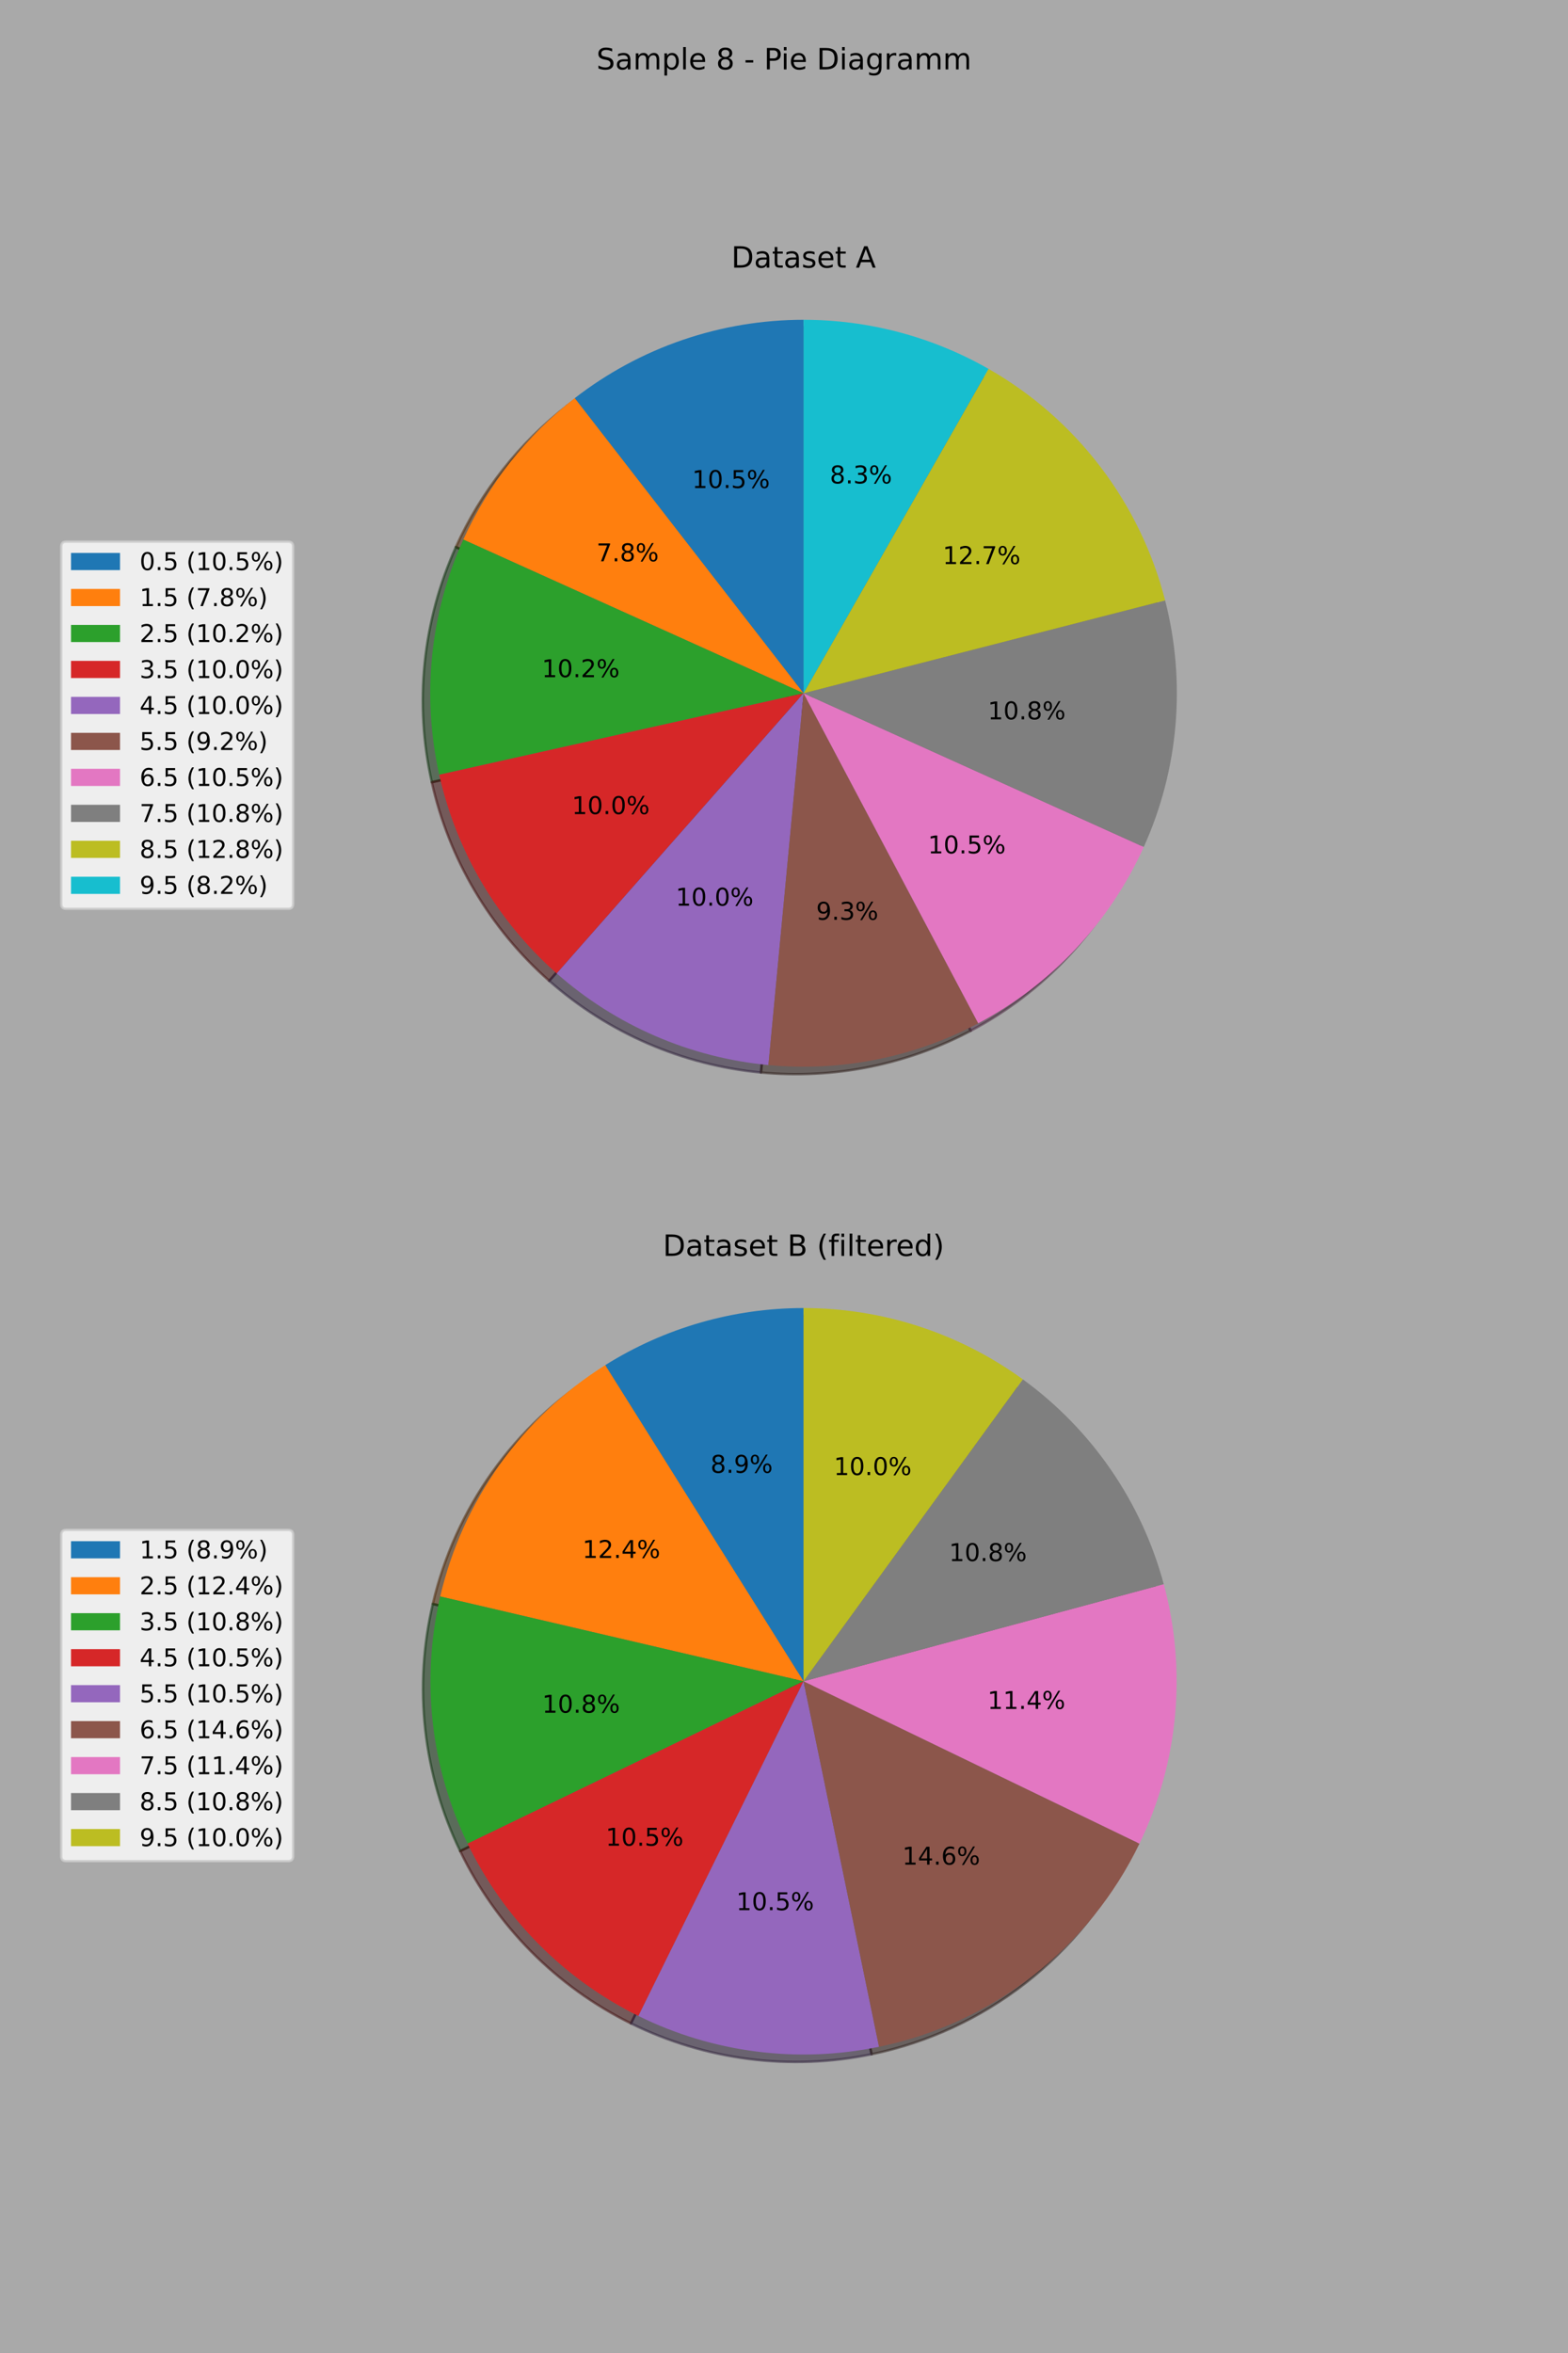 <?xml version="1.0" encoding="utf-8" standalone="no"?>
<!DOCTYPE svg PUBLIC "-//W3C//DTD SVG 1.1//EN"
  "http://www.w3.org/Graphics/SVG/1.1/DTD/svg11.dtd">
<!-- Created with matplotlib (https://matplotlib.org/) -->
<svg height="960pt" version="1.1" viewBox="0 0 640 960" width="640pt" xmlns="http://www.w3.org/2000/svg" xmlns:xlink="http://www.w3.org/1999/xlink">
 <defs>
  <style type="text/css">*{stroke-linecap:butt;stroke-linejoin:round;}</style>
 </defs>
 <g id="figure_1">
  <g id="patch_1">
   <path d="M 0 960 
L 640 960 
L 640 0 
L 0 0 
z
" style="fill:#a9a9a9;"/>
  </g>
  <g id="axes_1">
   <g id="patch_2">
    <path d="M 324.933 133.52 
C 308.142 133.52 291.465 136.296 275.578 141.735 
C 259.692 147.174 244.813 155.202 231.545 165.494 
L 324.933 285.89 
L 324.933 133.52 
z
" style="fill:#092436;opacity:0.5;stroke:#092436;stroke-linejoin:miter;"/>
   </g>
   <g id="patch_3">
    <path d="M 231.545 165.494 
C 221.762 173.083 212.94 181.835 205.275 191.559 
C 197.61 201.282 191.158 211.903 186.063 223.187 
L 324.933 285.89 
L 231.545 165.494 
z
" style="fill:#4c2604;opacity:0.5;stroke:#4c2604;stroke-linejoin:miter;"/>
   </g>
   <g id="patch_4">
    <path d="M 186.063 223.187 
C 179.318 238.126 175.028 254.055 173.357 270.36 
C 171.687 286.665 172.658 303.133 176.233 319.128 
L 324.933 285.89 
L 186.063 223.187 
z
" style="fill:#0d300d;opacity:0.5;stroke:#0d300d;stroke-linejoin:miter;"/>
   </g>
   <g id="patch_5">
    <path d="M 176.233 319.128 
C 179.721 334.732 185.644 349.69 193.783 363.452 
C 201.921 377.215 212.176 389.61 224.17 400.184 
L 324.933 285.89 
L 176.233 319.128 
z
" style="fill:#400c0c;opacity:0.5;stroke:#400c0c;stroke-linejoin:miter;"/>
   </g>
   <g id="patch_6">
    <path d="M 224.17 400.184 
C 236.163 410.758 249.746 419.378 264.42 425.728 
C 279.094 432.078 294.676 436.079 310.594 437.583 
L 324.933 285.89 
L 224.17 400.184 
z
" style="fill:#2c1f39;opacity:0.5;stroke:#2c1f39;stroke-linejoin:miter;"/>
   </g>
   <g id="patch_7">
    <path d="M 310.594 437.583 
C 325.314 438.975 340.158 438.216 354.659 435.332 
C 369.161 432.447 383.165 427.467 396.232 420.549 
L 324.933 285.89 
L 310.594 437.583 
z
" style="fill:#2a1a16;opacity:0.5;stroke:#2a1a16;stroke-linejoin:miter;"/>
   </g>
   <g id="patch_8">
    <path d="M 396.232 420.549 
C 411.072 412.691 424.511 402.435 436.006 390.194 
C 447.501 377.953 456.894 363.896 463.804 348.592 
L 324.933 285.89 
L 396.232 420.549 
z
" style="fill:#44243a;opacity:0.5;stroke:#44243a;stroke-linejoin:miter;"/>
   </g>
   <g id="patch_9">
    <path d="M 463.804 348.592 
C 470.879 332.922 475.251 316.167 476.735 299.037 
C 478.218 281.908 476.792 264.65 472.516 247.997 
L 324.933 285.89 
L 463.804 348.592 
z
" style="fill:#262626;opacity:0.5;stroke:#262626;stroke-linejoin:miter;"/>
   </g>
   <g id="patch_10">
    <path d="M 472.516 247.997 
C 467.44 228.226 458.442 209.676 446.059 193.45 
C 433.675 177.224 418.157 163.65 400.426 153.537 
L 324.933 285.89 
L 472.516 247.997 
z
" style="fill:#38390a;opacity:0.5;stroke:#38390a;stroke-linejoin:miter;"/>
   </g>
   <g id="patch_11">
    <path d="M 400.426 153.537 
C 388.976 147.005 376.726 141.988 363.984 138.609 
C 351.242 135.231 338.116 133.52 324.933 133.52 
L 324.933 285.89 
L 400.426 153.537 
z
" style="fill:#07393e;opacity:0.5;stroke:#07393e;stroke-linejoin:miter;"/>
   </g>
   <g id="patch_12">
    <path d="M 327.981 130.473 
C 311.189 130.473 294.512 133.249 278.626 138.688 
C 262.739 144.127 247.861 152.155 234.592 162.447 
L 327.981 282.842 
L 327.981 130.473 
z
" style="fill:#1f77b4;"/>
   </g>
   <g id="patch_13">
    <path d="M 234.592 162.447 
C 224.809 170.035 215.988 178.788 208.322 188.511 
C 200.657 198.234 194.206 208.856 189.111 220.14 
L 327.981 282.842 
L 234.592 162.447 
z
" style="fill:#ff7f0e;"/>
   </g>
   <g id="patch_14">
    <path d="M 189.111 220.14 
C 182.366 235.078 178.075 251.007 176.405 267.312 
C 174.734 283.617 175.705 300.085 179.281 316.081 
L 327.981 282.842 
L 189.111 220.14 
z
" style="fill:#2ca02c;"/>
   </g>
   <g id="patch_15">
    <path d="M 179.281 316.081 
C 182.769 331.685 188.691 346.643 196.83 360.405 
C 204.969 374.167 215.224 386.563 227.217 397.137 
L 327.981 282.842 
L 179.281 316.081 
z
" style="fill:#d62728;"/>
   </g>
   <g id="patch_16">
    <path d="M 227.217 397.137 
C 239.21 407.71 252.794 416.33 267.468 422.68 
C 282.141 429.03 297.724 433.031 313.642 434.536 
L 327.981 282.842 
L 227.217 397.137 
z
" style="fill:#9467bd;"/>
   </g>
   <g id="patch_17">
    <path d="M 313.642 434.536 
C 328.361 435.927 343.206 435.169 357.707 432.284 
C 372.208 429.4 386.212 424.42 399.279 417.501 
L 327.981 282.842 
L 313.642 434.536 
z
" style="fill:#8c564b;"/>
   </g>
   <g id="patch_18">
    <path d="M 399.279 417.501 
C 414.119 409.644 427.559 399.387 439.054 387.147 
C 450.548 374.906 459.941 360.849 466.851 345.545 
L 327.981 282.842 
L 399.279 417.501 
z
" style="fill:#e377c2;"/>
   </g>
   <g id="patch_19">
    <path d="M 466.851 345.545 
C 473.926 329.875 478.299 313.119 479.782 295.99 
C 481.266 278.86 479.839 261.603 475.564 244.95 
L 327.981 282.842 
L 466.851 345.545 
z
" style="fill:#7f7f7f;"/>
   </g>
   <g id="patch_20">
    <path d="M 475.564 244.95 
C 470.487 225.179 461.49 206.629 449.106 190.402 
C 436.723 174.176 421.204 160.603 403.474 150.489 
L 327.981 282.842 
L 475.564 244.95 
z
" style="fill:#bcbd22;"/>
   </g>
   <g id="patch_21">
    <path d="M 403.474 150.489 
C 392.023 143.958 379.774 138.94 367.032 135.562 
C 354.29 132.183 341.163 130.473 327.981 130.473 
L 327.981 282.842 
L 403.474 150.489 
z
" style="fill:#17becf;"/>
   </g>
   <g id="matplotlib.axis_1"/>
   <g id="matplotlib.axis_2"/>
   <g id="text_1">
    <!-- 10.5% -->
    <g transform="translate(282.484 199.109)scale(0.1 -0.1)">
     <defs>
      <path d="M 12.406 8.297 
L 28.516 8.297 
L 28.516 63.922 
L 10.984 60.406 
L 10.984 69.391 
L 28.422 72.906 
L 38.281 72.906 
L 38.281 8.297 
L 54.391 8.297 
L 54.391 0 
L 12.406 0 
z
" id="DejaVuSans-49"/>
      <path d="M 31.781 66.406 
Q 24.172 66.406 20.328 58.906 
Q 16.5 51.422 16.5 36.375 
Q 16.5 21.391 20.328 13.891 
Q 24.172 6.391 31.781 6.391 
Q 39.453 6.391 43.281 13.891 
Q 47.125 21.391 47.125 36.375 
Q 47.125 51.422 43.281 58.906 
Q 39.453 66.406 31.781 66.406 
z
M 31.781 74.219 
Q 44.047 74.219 50.516 64.516 
Q 56.984 54.828 56.984 36.375 
Q 56.984 17.969 50.516 8.266 
Q 44.047 -1.422 31.781 -1.422 
Q 19.531 -1.422 13.062 8.266 
Q 6.594 17.969 6.594 36.375 
Q 6.594 54.828 13.062 64.516 
Q 19.531 74.219 31.781 74.219 
z
" id="DejaVuSans-48"/>
      <path d="M 10.688 12.406 
L 21 12.406 
L 21 0 
L 10.688 0 
z
" id="DejaVuSans-46"/>
      <path d="M 10.797 72.906 
L 49.516 72.906 
L 49.516 64.594 
L 19.828 64.594 
L 19.828 46.734 
Q 21.969 47.469 24.109 47.828 
Q 26.266 48.188 28.422 48.188 
Q 40.625 48.188 47.75 41.5 
Q 54.891 34.812 54.891 23.391 
Q 54.891 11.625 47.562 5.094 
Q 40.234 -1.422 26.906 -1.422 
Q 22.312 -1.422 17.547 -0.641 
Q 12.797 0.141 7.719 1.703 
L 7.719 11.625 
Q 12.109 9.234 16.797 8.062 
Q 21.484 6.891 26.703 6.891 
Q 35.156 6.891 40.078 11.328 
Q 45.016 15.766 45.016 23.391 
Q 45.016 31 40.078 35.438 
Q 35.156 39.891 26.703 39.891 
Q 22.75 39.891 18.812 39.016 
Q 14.891 38.141 10.797 36.281 
z
" id="DejaVuSans-53"/>
      <path d="M 72.703 32.078 
Q 68.453 32.078 66.031 28.469 
Q 63.625 24.859 63.625 18.406 
Q 63.625 12.062 66.031 8.422 
Q 68.453 4.781 72.703 4.781 
Q 76.859 4.781 79.266 8.422 
Q 81.688 12.062 81.688 18.406 
Q 81.688 24.812 79.266 28.438 
Q 76.859 32.078 72.703 32.078 
z
M 72.703 38.281 
Q 80.422 38.281 84.953 32.906 
Q 89.5 27.547 89.5 18.406 
Q 89.5 9.281 84.938 3.922 
Q 80.375 -1.422 72.703 -1.422 
Q 64.891 -1.422 60.344 3.922 
Q 55.812 9.281 55.812 18.406 
Q 55.812 27.594 60.375 32.938 
Q 64.938 38.281 72.703 38.281 
z
M 22.312 68.016 
Q 18.109 68.016 15.688 64.375 
Q 13.281 60.75 13.281 54.391 
Q 13.281 47.953 15.672 44.328 
Q 18.062 40.719 22.312 40.719 
Q 26.562 40.719 28.969 44.328 
Q 31.391 47.953 31.391 54.391 
Q 31.391 60.688 28.953 64.344 
Q 26.516 68.016 22.312 68.016 
z
M 66.406 74.219 
L 74.219 74.219 
L 28.609 -1.422 
L 20.797 -1.422 
z
M 22.312 74.219 
Q 30.031 74.219 34.609 68.875 
Q 39.203 63.531 39.203 54.391 
Q 39.203 45.172 34.641 39.844 
Q 30.078 34.516 22.312 34.516 
Q 14.547 34.516 10.031 39.859 
Q 5.516 45.219 5.516 54.391 
Q 5.516 63.484 10.047 68.844 
Q 14.594 74.219 22.312 74.219 
z
" id="DejaVuSans-37"/>
     </defs>
     <use xlink:href="#DejaVuSans-49"/>
     <use x="63.623" xlink:href="#DejaVuSans-48"/>
     <use x="127.246" xlink:href="#DejaVuSans-46"/>
     <use x="159.033" xlink:href="#DejaVuSans-53"/>
     <use x="222.656" xlink:href="#DejaVuSans-37"/>
    </g>
   </g>
   <g id="text_2">
    <!-- 7.8% -->
    <g transform="translate(243.483 229.003)scale(0.1 -0.1)">
     <defs>
      <path d="M 8.203 72.906 
L 55.078 72.906 
L 55.078 68.703 
L 28.609 0 
L 18.312 0 
L 43.219 64.594 
L 8.203 64.594 
z
" id="DejaVuSans-55"/>
      <path d="M 31.781 34.625 
Q 24.75 34.625 20.719 30.859 
Q 16.703 27.094 16.703 20.516 
Q 16.703 13.922 20.719 10.156 
Q 24.75 6.391 31.781 6.391 
Q 38.812 6.391 42.859 10.172 
Q 46.922 13.969 46.922 20.516 
Q 46.922 27.094 42.891 30.859 
Q 38.875 34.625 31.781 34.625 
z
M 21.922 38.812 
Q 15.578 40.375 12.031 44.719 
Q 8.5 49.078 8.5 55.328 
Q 8.5 64.062 14.719 69.141 
Q 20.953 74.219 31.781 74.219 
Q 42.672 74.219 48.875 69.141 
Q 55.078 64.062 55.078 55.328 
Q 55.078 49.078 51.531 44.719 
Q 48 40.375 41.703 38.812 
Q 48.828 37.156 52.797 32.312 
Q 56.781 27.484 56.781 20.516 
Q 56.781 9.906 50.312 4.234 
Q 43.844 -1.422 31.781 -1.422 
Q 19.734 -1.422 13.25 4.234 
Q 6.781 9.906 6.781 20.516 
Q 6.781 27.484 10.781 32.312 
Q 14.797 37.156 21.922 38.812 
z
M 18.312 54.391 
Q 18.312 48.734 21.844 45.562 
Q 25.391 42.391 31.781 42.391 
Q 38.141 42.391 41.719 45.562 
Q 45.312 48.734 45.312 54.391 
Q 45.312 60.062 41.719 63.234 
Q 38.141 66.406 31.781 66.406 
Q 25.391 66.406 21.844 63.234 
Q 18.312 60.062 18.312 54.391 
z
" id="DejaVuSans-56"/>
     </defs>
     <use xlink:href="#DejaVuSans-55"/>
     <use x="63.623" xlink:href="#DejaVuSans-46"/>
     <use x="95.41" xlink:href="#DejaVuSans-56"/>
     <use x="159.033" xlink:href="#DejaVuSans-37"/>
    </g>
   </g>
   <g id="text_3">
    <!-- 10.2% -->
    <g transform="translate(221.152 276.284)scale(0.1 -0.1)">
     <defs>
      <path d="M 19.188 8.297 
L 53.609 8.297 
L 53.609 0 
L 7.328 0 
L 7.328 8.297 
Q 12.938 14.109 22.625 23.891 
Q 32.328 33.688 34.812 36.531 
Q 39.547 41.844 41.422 45.531 
Q 43.312 49.219 43.312 52.781 
Q 43.312 58.594 39.234 62.25 
Q 35.156 65.922 28.609 65.922 
Q 23.969 65.922 18.812 64.312 
Q 13.672 62.703 7.812 59.422 
L 7.812 69.391 
Q 13.766 71.781 18.938 73 
Q 24.125 74.219 28.422 74.219 
Q 39.75 74.219 46.484 68.547 
Q 53.219 62.891 53.219 53.422 
Q 53.219 48.922 51.531 44.891 
Q 49.859 40.875 45.406 35.406 
Q 44.188 33.984 37.641 27.219 
Q 31.109 20.453 19.188 8.297 
z
" id="DejaVuSans-50"/>
     </defs>
     <use xlink:href="#DejaVuSans-49"/>
     <use x="63.623" xlink:href="#DejaVuSans-48"/>
     <use x="127.246" xlink:href="#DejaVuSans-46"/>
     <use x="159.033" xlink:href="#DejaVuSans-50"/>
     <use x="222.656" xlink:href="#DejaVuSans-37"/>
    </g>
   </g>
   <g id="text_4">
    <!-- 10.0% -->
    <g transform="translate(233.407 332.139)scale(0.1 -0.1)">
     <use xlink:href="#DejaVuSans-49"/>
     <use x="63.623" xlink:href="#DejaVuSans-48"/>
     <use x="127.246" xlink:href="#DejaVuSans-46"/>
     <use x="159.033" xlink:href="#DejaVuSans-48"/>
     <use x="222.656" xlink:href="#DejaVuSans-37"/>
    </g>
   </g>
   <g id="text_5">
    <!-- 10.0% -->
    <g transform="translate(275.789 369.505)scale(0.1 -0.1)">
     <use xlink:href="#DejaVuSans-49"/>
     <use x="63.623" xlink:href="#DejaVuSans-48"/>
     <use x="127.246" xlink:href="#DejaVuSans-46"/>
     <use x="159.033" xlink:href="#DejaVuSans-48"/>
     <use x="222.656" xlink:href="#DejaVuSans-37"/>
    </g>
   </g>
   <g id="text_6">
    <!-- 9.3% -->
    <g transform="translate(333.114 375.267)scale(0.1 -0.1)">
     <defs>
      <path d="M 10.984 1.516 
L 10.984 10.5 
Q 14.703 8.734 18.5 7.812 
Q 22.312 6.891 25.984 6.891 
Q 35.75 6.891 40.891 13.453 
Q 46.047 20.016 46.781 33.406 
Q 43.953 29.203 39.594 26.953 
Q 35.25 24.703 29.984 24.703 
Q 19.047 24.703 12.672 31.312 
Q 6.297 37.938 6.297 49.422 
Q 6.297 60.641 12.938 67.422 
Q 19.578 74.219 30.609 74.219 
Q 43.266 74.219 49.922 64.516 
Q 56.594 54.828 56.594 36.375 
Q 56.594 19.141 48.406 8.859 
Q 40.234 -1.422 26.422 -1.422 
Q 22.703 -1.422 18.891 -0.688 
Q 15.094 0.047 10.984 1.516 
z
M 30.609 32.422 
Q 37.25 32.422 41.125 36.953 
Q 45.016 41.5 45.016 49.422 
Q 45.016 57.281 41.125 61.844 
Q 37.25 66.406 30.609 66.406 
Q 23.969 66.406 20.094 61.844 
Q 16.219 57.281 16.219 49.422 
Q 16.219 41.5 20.094 36.953 
Q 23.969 32.422 30.609 32.422 
z
" id="DejaVuSans-57"/>
      <path d="M 40.578 39.312 
Q 47.656 37.797 51.625 33 
Q 55.609 28.219 55.609 21.188 
Q 55.609 10.406 48.188 4.484 
Q 40.766 -1.422 27.094 -1.422 
Q 22.516 -1.422 17.656 -0.516 
Q 12.797 0.391 7.625 2.203 
L 7.625 11.719 
Q 11.719 9.328 16.594 8.109 
Q 21.484 6.891 26.812 6.891 
Q 36.078 6.891 40.938 10.547 
Q 45.797 14.203 45.797 21.188 
Q 45.797 27.641 41.281 31.266 
Q 36.766 34.906 28.719 34.906 
L 20.219 34.906 
L 20.219 43.016 
L 29.109 43.016 
Q 36.375 43.016 40.234 45.922 
Q 44.094 48.828 44.094 54.297 
Q 44.094 59.906 40.109 62.906 
Q 36.141 65.922 28.719 65.922 
Q 24.656 65.922 20.016 65.031 
Q 15.375 64.156 9.812 62.312 
L 9.812 71.094 
Q 15.438 72.656 20.344 73.438 
Q 25.25 74.219 29.594 74.219 
Q 40.828 74.219 47.359 69.109 
Q 53.906 64.016 53.906 55.328 
Q 53.906 49.266 50.438 45.094 
Q 46.969 40.922 40.578 39.312 
z
" id="DejaVuSans-51"/>
     </defs>
     <use xlink:href="#DejaVuSans-57"/>
     <use x="63.623" xlink:href="#DejaVuSans-46"/>
     <use x="95.41" xlink:href="#DejaVuSans-51"/>
     <use x="159.033" xlink:href="#DejaVuSans-37"/>
    </g>
   </g>
   <g id="text_7">
    <!-- 10.5% -->
    <g transform="translate(378.741 348.184)scale(0.1 -0.1)">
     <use xlink:href="#DejaVuSans-49"/>
     <use x="63.623" xlink:href="#DejaVuSans-48"/>
     <use x="127.246" xlink:href="#DejaVuSans-46"/>
     <use x="159.033" xlink:href="#DejaVuSans-53"/>
     <use x="222.656" xlink:href="#DejaVuSans-37"/>
    </g>
   </g>
   <g id="text_8">
    <!-- 10.8% -->
    <g transform="translate(403.178 293.49)scale(0.1 -0.1)">
     <use xlink:href="#DejaVuSans-49"/>
     <use x="63.623" xlink:href="#DejaVuSans-48"/>
     <use x="127.246" xlink:href="#DejaVuSans-46"/>
     <use x="159.033" xlink:href="#DejaVuSans-56"/>
     <use x="222.656" xlink:href="#DejaVuSans-37"/>
    </g>
   </g>
   <g id="text_9">
    <!-- 12.7% -->
    <g transform="translate(384.773 230.138)scale(0.1 -0.1)">
     <use xlink:href="#DejaVuSans-49"/>
     <use x="63.623" xlink:href="#DejaVuSans-50"/>
     <use x="127.246" xlink:href="#DejaVuSans-46"/>
     <use x="159.033" xlink:href="#DejaVuSans-55"/>
     <use x="222.656" xlink:href="#DejaVuSans-37"/>
    </g>
   </g>
   <g id="text_10">
    <!-- 8.3% -->
    <g transform="translate(338.709 197.233)scale(0.1 -0.1)">
     <use xlink:href="#DejaVuSans-56"/>
     <use x="63.623" xlink:href="#DejaVuSans-46"/>
     <use x="95.41" xlink:href="#DejaVuSans-51"/>
     <use x="159.033" xlink:href="#DejaVuSans-37"/>
    </g>
   </g>
   <g id="text_11">
    <!-- Dataset A -->
    <g transform="translate(298.493 109.2)scale(0.12 -0.12)">
     <defs>
      <path d="M 19.672 64.797 
L 19.672 8.109 
L 31.594 8.109 
Q 46.688 8.109 53.688 14.938 
Q 60.688 21.781 60.688 36.531 
Q 60.688 51.172 53.688 57.984 
Q 46.688 64.797 31.594 64.797 
z
M 9.812 72.906 
L 30.078 72.906 
Q 51.266 72.906 61.172 64.094 
Q 71.094 55.281 71.094 36.531 
Q 71.094 17.672 61.125 8.828 
Q 51.172 0 30.078 0 
L 9.812 0 
z
" id="DejaVuSans-68"/>
      <path d="M 34.281 27.484 
Q 23.391 27.484 19.188 25 
Q 14.984 22.516 14.984 16.5 
Q 14.984 11.719 18.141 8.906 
Q 21.297 6.109 26.703 6.109 
Q 34.188 6.109 38.703 11.406 
Q 43.219 16.703 43.219 25.484 
L 43.219 27.484 
z
M 52.203 31.203 
L 52.203 0 
L 43.219 0 
L 43.219 8.297 
Q 40.141 3.328 35.547 0.953 
Q 30.953 -1.422 24.312 -1.422 
Q 15.922 -1.422 10.953 3.297 
Q 6 8.016 6 15.922 
Q 6 25.141 12.172 29.828 
Q 18.359 34.516 30.609 34.516 
L 43.219 34.516 
L 43.219 35.406 
Q 43.219 41.609 39.141 45 
Q 35.062 48.391 27.688 48.391 
Q 23 48.391 18.547 47.266 
Q 14.109 46.141 10.016 43.891 
L 10.016 52.203 
Q 14.938 54.109 19.578 55.047 
Q 24.219 56 28.609 56 
Q 40.484 56 46.344 49.844 
Q 52.203 43.703 52.203 31.203 
z
" id="DejaVuSans-97"/>
      <path d="M 18.312 70.219 
L 18.312 54.688 
L 36.812 54.688 
L 36.812 47.703 
L 18.312 47.703 
L 18.312 18.016 
Q 18.312 11.328 20.141 9.422 
Q 21.969 7.516 27.594 7.516 
L 36.812 7.516 
L 36.812 0 
L 27.594 0 
Q 17.188 0 13.234 3.875 
Q 9.281 7.766 9.281 18.016 
L 9.281 47.703 
L 2.688 47.703 
L 2.688 54.688 
L 9.281 54.688 
L 9.281 70.219 
z
" id="DejaVuSans-116"/>
      <path d="M 44.281 53.078 
L 44.281 44.578 
Q 40.484 46.531 36.375 47.5 
Q 32.281 48.484 27.875 48.484 
Q 21.188 48.484 17.844 46.438 
Q 14.5 44.391 14.5 40.281 
Q 14.5 37.156 16.891 35.375 
Q 19.281 33.594 26.516 31.984 
L 29.594 31.297 
Q 39.156 29.25 43.188 25.516 
Q 47.219 21.781 47.219 15.094 
Q 47.219 7.469 41.188 3.016 
Q 35.156 -1.422 24.609 -1.422 
Q 20.219 -1.422 15.453 -0.562 
Q 10.688 0.297 5.422 2 
L 5.422 11.281 
Q 10.406 8.688 15.234 7.391 
Q 20.062 6.109 24.812 6.109 
Q 31.156 6.109 34.562 8.281 
Q 37.984 10.453 37.984 14.406 
Q 37.984 18.062 35.516 20.016 
Q 33.062 21.969 24.703 23.781 
L 21.578 24.516 
Q 13.234 26.266 9.516 29.906 
Q 5.812 33.547 5.812 39.891 
Q 5.812 47.609 11.281 51.797 
Q 16.75 56 26.812 56 
Q 31.781 56 36.172 55.266 
Q 40.578 54.547 44.281 53.078 
z
" id="DejaVuSans-115"/>
      <path d="M 56.203 29.594 
L 56.203 25.203 
L 14.891 25.203 
Q 15.484 15.922 20.484 11.062 
Q 25.484 6.203 34.422 6.203 
Q 39.594 6.203 44.453 7.469 
Q 49.312 8.734 54.109 11.281 
L 54.109 2.781 
Q 49.266 0.734 44.188 -0.344 
Q 39.109 -1.422 33.891 -1.422 
Q 20.797 -1.422 13.156 6.188 
Q 5.516 13.812 5.516 26.812 
Q 5.516 40.234 12.766 48.109 
Q 20.016 56 32.328 56 
Q 43.359 56 49.781 48.891 
Q 56.203 41.797 56.203 29.594 
z
M 47.219 32.234 
Q 47.125 39.594 43.094 43.984 
Q 39.062 48.391 32.422 48.391 
Q 24.906 48.391 20.391 44.141 
Q 15.875 39.891 15.188 32.172 
z
" id="DejaVuSans-101"/>
      <path id="DejaVuSans-32"/>
      <path d="M 34.188 63.188 
L 20.797 26.906 
L 47.609 26.906 
z
M 28.609 72.906 
L 39.797 72.906 
L 67.578 0 
L 57.328 0 
L 50.688 18.703 
L 17.828 18.703 
L 11.188 0 
L 0.781 0 
z
" id="DejaVuSans-65"/>
     </defs>
     <use xlink:href="#DejaVuSans-68"/>
     <use x="77.002" xlink:href="#DejaVuSans-97"/>
     <use x="138.281" xlink:href="#DejaVuSans-116"/>
     <use x="177.49" xlink:href="#DejaVuSans-97"/>
     <use x="238.77" xlink:href="#DejaVuSans-115"/>
     <use x="290.869" xlink:href="#DejaVuSans-101"/>
     <use x="352.393" xlink:href="#DejaVuSans-116"/>
     <use x="391.602" xlink:href="#DejaVuSans-32"/>
     <use x="423.389" xlink:href="#DejaVuSans-65"/>
    </g>
   </g>
   <g id="legend_1">
    <g id="patch_22">
     <path d="M 26.988 370.781 
L 117.64 370.781 
Q 119.64 370.781 119.64 368.781 
L 119.64 223 
Q 119.64 221 117.64 221 
L 26.988 221 
Q 24.988 221 24.988 223 
L 24.988 368.781 
Q 24.988 370.781 26.988 370.781 
z
" style="fill:#ffffff;opacity:0.8;stroke:#cccccc;stroke-linejoin:miter;"/>
    </g>
    <g id="patch_23">
     <path d="M 28.988 232.598 
L 48.988 232.598 
L 48.988 225.598 
L 28.988 225.598 
z
" style="fill:#1f77b4;"/>
    </g>
    <g id="text_12">
     <!-- 0.5 (10.5%) -->
     <g transform="translate(56.988 232.598)scale(0.1 -0.1)">
      <defs>
       <path d="M 31 75.875 
Q 24.469 64.656 21.281 53.656 
Q 18.109 42.672 18.109 31.391 
Q 18.109 20.125 21.312 9.062 
Q 24.516 -2 31 -13.188 
L 23.188 -13.188 
Q 15.875 -1.703 12.234 9.375 
Q 8.594 20.453 8.594 31.391 
Q 8.594 42.281 12.203 53.312 
Q 15.828 64.359 23.188 75.875 
z
" id="DejaVuSans-40"/>
       <path d="M 8.016 75.875 
L 15.828 75.875 
Q 23.141 64.359 26.781 53.312 
Q 30.422 42.281 30.422 31.391 
Q 30.422 20.453 26.781 9.375 
Q 23.141 -1.703 15.828 -13.188 
L 8.016 -13.188 
Q 14.5 -2 17.703 9.062 
Q 20.906 20.125 20.906 31.391 
Q 20.906 42.672 17.703 53.656 
Q 14.5 64.656 8.016 75.875 
z
" id="DejaVuSans-41"/>
      </defs>
      <use xlink:href="#DejaVuSans-48"/>
      <use x="63.623" xlink:href="#DejaVuSans-46"/>
      <use x="95.41" xlink:href="#DejaVuSans-53"/>
      <use x="159.033" xlink:href="#DejaVuSans-32"/>
      <use x="190.82" xlink:href="#DejaVuSans-40"/>
      <use x="229.834" xlink:href="#DejaVuSans-49"/>
      <use x="293.457" xlink:href="#DejaVuSans-48"/>
      <use x="357.08" xlink:href="#DejaVuSans-46"/>
      <use x="388.867" xlink:href="#DejaVuSans-53"/>
      <use x="452.49" xlink:href="#DejaVuSans-37"/>
      <use x="547.51" xlink:href="#DejaVuSans-41"/>
     </g>
    </g>
    <g id="patch_24">
     <path d="M 28.988 247.277 
L 48.988 247.277 
L 48.988 240.277 
L 28.988 240.277 
z
" style="fill:#ff7f0e;"/>
    </g>
    <g id="text_13">
     <!-- 1.5 (7.8%) -->
     <g transform="translate(56.988 247.277)scale(0.1 -0.1)">
      <use xlink:href="#DejaVuSans-49"/>
      <use x="63.623" xlink:href="#DejaVuSans-46"/>
      <use x="95.41" xlink:href="#DejaVuSans-53"/>
      <use x="159.033" xlink:href="#DejaVuSans-32"/>
      <use x="190.82" xlink:href="#DejaVuSans-40"/>
      <use x="229.834" xlink:href="#DejaVuSans-55"/>
      <use x="293.457" xlink:href="#DejaVuSans-46"/>
      <use x="325.244" xlink:href="#DejaVuSans-56"/>
      <use x="388.867" xlink:href="#DejaVuSans-37"/>
      <use x="483.887" xlink:href="#DejaVuSans-41"/>
     </g>
    </g>
    <g id="patch_25">
     <path d="M 28.988 261.955 
L 48.988 261.955 
L 48.988 254.955 
L 28.988 254.955 
z
" style="fill:#2ca02c;"/>
    </g>
    <g id="text_14">
     <!-- 2.5 (10.2%) -->
     <g transform="translate(56.988 261.955)scale(0.1 -0.1)">
      <use xlink:href="#DejaVuSans-50"/>
      <use x="63.623" xlink:href="#DejaVuSans-46"/>
      <use x="95.41" xlink:href="#DejaVuSans-53"/>
      <use x="159.033" xlink:href="#DejaVuSans-32"/>
      <use x="190.82" xlink:href="#DejaVuSans-40"/>
      <use x="229.834" xlink:href="#DejaVuSans-49"/>
      <use x="293.457" xlink:href="#DejaVuSans-48"/>
      <use x="357.08" xlink:href="#DejaVuSans-46"/>
      <use x="388.867" xlink:href="#DejaVuSans-50"/>
      <use x="452.49" xlink:href="#DejaVuSans-37"/>
      <use x="547.51" xlink:href="#DejaVuSans-41"/>
     </g>
    </g>
    <g id="patch_26">
     <path d="M 28.988 276.633 
L 48.988 276.633 
L 48.988 269.633 
L 28.988 269.633 
z
" style="fill:#d62728;"/>
    </g>
    <g id="text_15">
     <!-- 3.5 (10.0%) -->
     <g transform="translate(56.988 276.633)scale(0.1 -0.1)">
      <use xlink:href="#DejaVuSans-51"/>
      <use x="63.623" xlink:href="#DejaVuSans-46"/>
      <use x="95.41" xlink:href="#DejaVuSans-53"/>
      <use x="159.033" xlink:href="#DejaVuSans-32"/>
      <use x="190.82" xlink:href="#DejaVuSans-40"/>
      <use x="229.834" xlink:href="#DejaVuSans-49"/>
      <use x="293.457" xlink:href="#DejaVuSans-48"/>
      <use x="357.08" xlink:href="#DejaVuSans-46"/>
      <use x="388.867" xlink:href="#DejaVuSans-48"/>
      <use x="452.49" xlink:href="#DejaVuSans-37"/>
      <use x="547.51" xlink:href="#DejaVuSans-41"/>
     </g>
    </g>
    <g id="patch_27">
     <path d="M 28.988 291.311 
L 48.988 291.311 
L 48.988 284.311 
L 28.988 284.311 
z
" style="fill:#9467bd;"/>
    </g>
    <g id="text_16">
     <!-- 4.5 (10.0%) -->
     <g transform="translate(56.988 291.311)scale(0.1 -0.1)">
      <defs>
       <path d="M 37.797 64.312 
L 12.891 25.391 
L 37.797 25.391 
z
M 35.203 72.906 
L 47.609 72.906 
L 47.609 25.391 
L 58.016 25.391 
L 58.016 17.188 
L 47.609 17.188 
L 47.609 0 
L 37.797 0 
L 37.797 17.188 
L 4.891 17.188 
L 4.891 26.703 
z
" id="DejaVuSans-52"/>
      </defs>
      <use xlink:href="#DejaVuSans-52"/>
      <use x="63.623" xlink:href="#DejaVuSans-46"/>
      <use x="95.41" xlink:href="#DejaVuSans-53"/>
      <use x="159.033" xlink:href="#DejaVuSans-32"/>
      <use x="190.82" xlink:href="#DejaVuSans-40"/>
      <use x="229.834" xlink:href="#DejaVuSans-49"/>
      <use x="293.457" xlink:href="#DejaVuSans-48"/>
      <use x="357.08" xlink:href="#DejaVuSans-46"/>
      <use x="388.867" xlink:href="#DejaVuSans-48"/>
      <use x="452.49" xlink:href="#DejaVuSans-37"/>
      <use x="547.51" xlink:href="#DejaVuSans-41"/>
     </g>
    </g>
    <g id="patch_28">
     <path d="M 28.988 305.989 
L 48.988 305.989 
L 48.988 298.989 
L 28.988 298.989 
z
" style="fill:#8c564b;"/>
    </g>
    <g id="text_17">
     <!-- 5.5 (9.2%) -->
     <g transform="translate(56.988 305.989)scale(0.1 -0.1)">
      <use xlink:href="#DejaVuSans-53"/>
      <use x="63.623" xlink:href="#DejaVuSans-46"/>
      <use x="95.41" xlink:href="#DejaVuSans-53"/>
      <use x="159.033" xlink:href="#DejaVuSans-32"/>
      <use x="190.82" xlink:href="#DejaVuSans-40"/>
      <use x="229.834" xlink:href="#DejaVuSans-57"/>
      <use x="293.457" xlink:href="#DejaVuSans-46"/>
      <use x="325.244" xlink:href="#DejaVuSans-50"/>
      <use x="388.867" xlink:href="#DejaVuSans-37"/>
      <use x="483.887" xlink:href="#DejaVuSans-41"/>
     </g>
    </g>
    <g id="patch_29">
     <path d="M 28.988 320.667 
L 48.988 320.667 
L 48.988 313.667 
L 28.988 313.667 
z
" style="fill:#e377c2;"/>
    </g>
    <g id="text_18">
     <!-- 6.5 (10.5%) -->
     <g transform="translate(56.988 320.667)scale(0.1 -0.1)">
      <defs>
       <path d="M 33.016 40.375 
Q 26.375 40.375 22.484 35.828 
Q 18.609 31.297 18.609 23.391 
Q 18.609 15.531 22.484 10.953 
Q 26.375 6.391 33.016 6.391 
Q 39.656 6.391 43.531 10.953 
Q 47.406 15.531 47.406 23.391 
Q 47.406 31.297 43.531 35.828 
Q 39.656 40.375 33.016 40.375 
z
M 52.594 71.297 
L 52.594 62.312 
Q 48.875 64.062 45.094 64.984 
Q 41.312 65.922 37.594 65.922 
Q 27.828 65.922 22.672 59.328 
Q 17.531 52.734 16.797 39.406 
Q 19.672 43.656 24.016 45.922 
Q 28.375 48.188 33.594 48.188 
Q 44.578 48.188 50.953 41.516 
Q 57.328 34.859 57.328 23.391 
Q 57.328 12.156 50.688 5.359 
Q 44.047 -1.422 33.016 -1.422 
Q 20.359 -1.422 13.672 8.266 
Q 6.984 17.969 6.984 36.375 
Q 6.984 53.656 15.188 63.938 
Q 23.391 74.219 37.203 74.219 
Q 40.922 74.219 44.703 73.484 
Q 48.484 72.75 52.594 71.297 
z
" id="DejaVuSans-54"/>
      </defs>
      <use xlink:href="#DejaVuSans-54"/>
      <use x="63.623" xlink:href="#DejaVuSans-46"/>
      <use x="95.41" xlink:href="#DejaVuSans-53"/>
      <use x="159.033" xlink:href="#DejaVuSans-32"/>
      <use x="190.82" xlink:href="#DejaVuSans-40"/>
      <use x="229.834" xlink:href="#DejaVuSans-49"/>
      <use x="293.457" xlink:href="#DejaVuSans-48"/>
      <use x="357.08" xlink:href="#DejaVuSans-46"/>
      <use x="388.867" xlink:href="#DejaVuSans-53"/>
      <use x="452.49" xlink:href="#DejaVuSans-37"/>
      <use x="547.51" xlink:href="#DejaVuSans-41"/>
     </g>
    </g>
    <g id="patch_30">
     <path d="M 28.988 335.345 
L 48.988 335.345 
L 48.988 328.345 
L 28.988 328.345 
z
" style="fill:#7f7f7f;"/>
    </g>
    <g id="text_19">
     <!-- 7.5 (10.8%) -->
     <g transform="translate(56.988 335.345)scale(0.1 -0.1)">
      <use xlink:href="#DejaVuSans-55"/>
      <use x="63.623" xlink:href="#DejaVuSans-46"/>
      <use x="95.41" xlink:href="#DejaVuSans-53"/>
      <use x="159.033" xlink:href="#DejaVuSans-32"/>
      <use x="190.82" xlink:href="#DejaVuSans-40"/>
      <use x="229.834" xlink:href="#DejaVuSans-49"/>
      <use x="293.457" xlink:href="#DejaVuSans-48"/>
      <use x="357.08" xlink:href="#DejaVuSans-46"/>
      <use x="388.867" xlink:href="#DejaVuSans-56"/>
      <use x="452.49" xlink:href="#DejaVuSans-37"/>
      <use x="547.51" xlink:href="#DejaVuSans-41"/>
     </g>
    </g>
    <g id="patch_31">
     <path d="M 28.988 350.023 
L 48.988 350.023 
L 48.988 343.023 
L 28.988 343.023 
z
" style="fill:#bcbd22;"/>
    </g>
    <g id="text_20">
     <!-- 8.5 (12.8%) -->
     <g transform="translate(56.988 350.023)scale(0.1 -0.1)">
      <use xlink:href="#DejaVuSans-56"/>
      <use x="63.623" xlink:href="#DejaVuSans-46"/>
      <use x="95.41" xlink:href="#DejaVuSans-53"/>
      <use x="159.033" xlink:href="#DejaVuSans-32"/>
      <use x="190.82" xlink:href="#DejaVuSans-40"/>
      <use x="229.834" xlink:href="#DejaVuSans-49"/>
      <use x="293.457" xlink:href="#DejaVuSans-50"/>
      <use x="357.08" xlink:href="#DejaVuSans-46"/>
      <use x="388.867" xlink:href="#DejaVuSans-56"/>
      <use x="452.49" xlink:href="#DejaVuSans-37"/>
      <use x="547.51" xlink:href="#DejaVuSans-41"/>
     </g>
    </g>
    <g id="patch_32">
     <path d="M 28.988 364.702 
L 48.988 364.702 
L 48.988 357.702 
L 28.988 357.702 
z
" style="fill:#17becf;"/>
    </g>
    <g id="text_21">
     <!-- 9.5 (8.2%) -->
     <g transform="translate(56.988 364.702)scale(0.1 -0.1)">
      <use xlink:href="#DejaVuSans-57"/>
      <use x="63.623" xlink:href="#DejaVuSans-46"/>
      <use x="95.41" xlink:href="#DejaVuSans-53"/>
      <use x="159.033" xlink:href="#DejaVuSans-32"/>
      <use x="190.82" xlink:href="#DejaVuSans-40"/>
      <use x="229.834" xlink:href="#DejaVuSans-56"/>
      <use x="293.457" xlink:href="#DejaVuSans-46"/>
      <use x="325.244" xlink:href="#DejaVuSans-50"/>
      <use x="388.867" xlink:href="#DejaVuSans-37"/>
      <use x="483.887" xlink:href="#DejaVuSans-41"/>
     </g>
    </g>
   </g>
  </g>
  <g id="axes_2">
   <g id="patch_33">
    <path d="M 324.928 536.718 
C 310.683 536.718 296.508 538.717 282.818 542.657 
C 269.128 546.596 256.059 552.437 243.992 560.009 
L 324.928 688.992 
L 324.928 536.718 
z
" style="fill:#092436;opacity:0.5;stroke:#092436;stroke-linejoin:miter;"/>
   </g>
   <g id="patch_34">
    <path d="M 243.992 560.009 
C 227.146 570.58 212.533 584.349 200.981 600.537 
C 189.428 616.725 181.158 635.021 176.638 654.388 
L 324.928 688.992 
L 243.992 560.009 
z
" style="fill:#4c2604;opacity:0.5;stroke:#4c2604;stroke-linejoin:miter;"/>
   </g>
   <g id="patch_35">
    <path d="M 176.638 654.388 
C 172.711 671.216 171.678 688.591 173.581 705.766 
C 175.485 722.941 180.298 739.668 187.815 755.228 
L 324.928 688.992 
L 176.638 654.388 
z
" style="fill:#0d300d;opacity:0.5;stroke:#0d300d;stroke-linejoin:miter;"/>
   </g>
   <g id="patch_36">
    <path d="M 187.815 755.228 
C 195.142 770.397 204.937 784.246 216.798 796.208 
C 228.66 808.171 242.425 818.083 257.531 825.539 
L 324.928 688.992 
L 187.815 755.228 
z
" style="fill:#400c0c;opacity:0.5;stroke:#400c0c;stroke-linejoin:miter;"/>
   </g>
   <g id="patch_37">
    <path d="M 257.531 825.539 
C 272.637 832.995 288.877 837.893 305.587 840.033 
C 322.297 842.173 339.247 841.525 355.744 838.116 
L 324.928 688.992 
L 257.531 825.539 
z
" style="fill:#2c1f39;opacity:0.5;stroke:#2c1f39;stroke-linejoin:miter;"/>
   </g>
   <g id="patch_38">
    <path d="M 355.744 838.116 
C 378.635 833.385 400.132 823.447 418.565 809.074 
C 436.997 794.701 451.875 776.275 462.042 755.228 
L 324.928 688.992 
L 355.744 838.116 
z
" style="fill:#2a1a16;opacity:0.5;stroke:#2a1a16;stroke-linejoin:miter;"/>
   </g>
   <g id="patch_39">
    <path d="M 462.042 755.228 
C 469.937 738.886 474.846 721.263 476.539 703.194 
C 478.231 685.124 476.68 666.896 471.958 649.373 
L 324.928 688.992 
L 462.042 755.228 
z
" style="fill:#44243a;opacity:0.5;stroke:#44243a;stroke-linejoin:miter;"/>
   </g>
   <g id="patch_40">
    <path d="M 471.958 649.373 
C 467.462 632.688 460.158 616.889 450.36 602.655 
C 440.563 588.42 428.413 575.957 414.433 565.8 
L 324.928 688.992 
L 471.958 649.373 
z
" style="fill:#262626;opacity:0.5;stroke:#262626;stroke-linejoin:miter;"/>
   </g>
   <g id="patch_41">
    <path d="M 414.433 565.8 
C 401.506 556.408 387.181 549.109 371.984 544.171 
C 356.787 539.233 340.907 536.718 324.928 536.718 
L 324.928 688.992 
L 414.433 565.8 
z
" style="fill:#38390a;opacity:0.5;stroke:#38390a;stroke-linejoin:miter;"/>
   </g>
   <g id="patch_42">
    <path d="M 327.974 533.673 
C 313.729 533.673 299.553 535.672 285.863 539.611 
C 272.174 543.551 259.104 549.392 247.037 556.964 
L 327.974 685.947 
L 327.974 533.673 
z
" style="fill:#1f77b4;"/>
   </g>
   <g id="patch_43">
    <path d="M 247.037 556.964 
C 230.192 567.534 215.579 581.303 204.026 597.492 
C 192.473 613.68 184.203 631.975 179.684 651.343 
L 327.974 685.947 
L 247.037 556.964 
z
" style="fill:#ff7f0e;"/>
   </g>
   <g id="patch_44">
    <path d="M 179.684 651.343 
C 175.757 668.171 174.723 685.546 176.627 702.721 
C 178.53 719.896 183.343 736.622 190.86 752.182 
L 327.974 685.947 
L 179.684 651.343 
z
" style="fill:#2ca02c;"/>
   </g>
   <g id="patch_45">
    <path d="M 190.86 752.182 
C 198.188 767.352 207.982 781.2 219.844 793.163 
C 231.705 805.125 245.47 815.037 260.577 822.493 
L 327.974 685.947 
L 190.86 752.182 
z
" style="fill:#d62728;"/>
   </g>
   <g id="patch_46">
    <path d="M 260.577 822.493 
C 275.683 829.95 291.923 834.848 308.632 836.987 
C 325.342 839.127 342.292 838.479 358.79 835.07 
L 327.974 685.947 
L 260.577 822.493 
z
" style="fill:#9467bd;"/>
   </g>
   <g id="patch_47">
    <path d="M 358.79 835.07 
C 381.68 830.34 403.177 820.402 421.61 806.029 
C 440.043 791.656 454.921 773.229 465.088 752.182 
L 327.974 685.947 
L 358.79 835.07 
z
" style="fill:#8c564b;"/>
   </g>
   <g id="patch_48">
    <path d="M 465.088 752.182 
C 472.982 735.84 477.892 718.218 479.584 700.148 
C 481.277 682.079 479.726 663.851 475.003 646.327 
L 327.974 685.947 
L 465.088 752.182 
z
" style="fill:#e377c2;"/>
   </g>
   <g id="patch_49">
    <path d="M 475.003 646.327 
C 470.507 629.642 463.204 613.843 453.406 599.609 
C 443.608 585.375 431.458 572.912 417.478 562.754 
L 327.974 685.947 
L 475.003 646.327 
z
" style="fill:#7f7f7f;"/>
   </g>
   <g id="patch_50">
    <path d="M 417.478 562.754 
C 404.551 553.362 390.226 546.063 375.029 541.126 
C 359.832 536.188 343.953 533.673 327.974 533.673 
L 327.974 685.947 
L 417.478 562.754 
z
" style="fill:#bcbd22;"/>
   </g>
   <g id="matplotlib.axis_3"/>
   <g id="matplotlib.axis_4"/>
   <g id="text_22">
    <!-- 8.9% -->
    <g transform="translate(290.005 600.905)scale(0.1 -0.1)">
     <use xlink:href="#DejaVuSans-56"/>
     <use x="63.623" xlink:href="#DejaVuSans-46"/>
     <use x="95.41" xlink:href="#DejaVuSans-57"/>
     <use x="159.033" xlink:href="#DejaVuSans-37"/>
    </g>
   </g>
   <g id="text_23">
    <!-- 12.4% -->
    <g transform="translate(237.722 635.633)scale(0.1 -0.1)">
     <use xlink:href="#DejaVuSans-49"/>
     <use x="63.623" xlink:href="#DejaVuSans-50"/>
     <use x="127.246" xlink:href="#DejaVuSans-46"/>
     <use x="159.033" xlink:href="#DejaVuSans-52"/>
     <use x="222.656" xlink:href="#DejaVuSans-37"/>
    </g>
   </g>
   <g id="text_24">
    <!-- 10.8% -->
    <g transform="translate(221.282 698.771)scale(0.1 -0.1)">
     <use xlink:href="#DejaVuSans-49"/>
     <use x="63.623" xlink:href="#DejaVuSans-48"/>
     <use x="127.246" xlink:href="#DejaVuSans-46"/>
     <use x="159.033" xlink:href="#DejaVuSans-56"/>
     <use x="222.656" xlink:href="#DejaVuSans-37"/>
    </g>
   </g>
   <g id="text_25">
    <!-- 10.5% -->
    <g transform="translate(247.212 753.036)scale(0.1 -0.1)">
     <use xlink:href="#DejaVuSans-49"/>
     <use x="63.623" xlink:href="#DejaVuSans-48"/>
     <use x="127.246" xlink:href="#DejaVuSans-46"/>
     <use x="159.033" xlink:href="#DejaVuSans-53"/>
     <use x="222.656" xlink:href="#DejaVuSans-37"/>
    </g>
   </g>
   <g id="text_26">
    <!-- 10.5% -->
    <g transform="translate(300.485 779.331)scale(0.1 -0.1)">
     <use xlink:href="#DejaVuSans-49"/>
     <use x="63.623" xlink:href="#DejaVuSans-48"/>
     <use x="127.246" xlink:href="#DejaVuSans-46"/>
     <use x="159.033" xlink:href="#DejaVuSans-53"/>
     <use x="222.656" xlink:href="#DejaVuSans-37"/>
    </g>
   </g>
   <g id="text_27">
    <!-- 14.6% -->
    <g transform="translate(368.272 760.755)scale(0.1 -0.1)">
     <use xlink:href="#DejaVuSans-49"/>
     <use x="63.623" xlink:href="#DejaVuSans-52"/>
     <use x="127.246" xlink:href="#DejaVuSans-46"/>
     <use x="159.033" xlink:href="#DejaVuSans-54"/>
     <use x="222.656" xlink:href="#DejaVuSans-37"/>
    </g>
   </g>
   <g id="text_28">
    <!-- 11.4% -->
    <g transform="translate(403.057 697.227)scale(0.1 -0.1)">
     <use xlink:href="#DejaVuSans-49"/>
     <use x="63.623" xlink:href="#DejaVuSans-49"/>
     <use x="127.246" xlink:href="#DejaVuSans-46"/>
     <use x="159.033" xlink:href="#DejaVuSans-52"/>
     <use x="222.656" xlink:href="#DejaVuSans-37"/>
    </g>
   </g>
   <g id="text_29">
    <!-- 10.8% -->
    <g transform="translate(387.35 636.904)scale(0.1 -0.1)">
     <use xlink:href="#DejaVuSans-49"/>
     <use x="63.623" xlink:href="#DejaVuSans-48"/>
     <use x="127.246" xlink:href="#DejaVuSans-46"/>
     <use x="159.033" xlink:href="#DejaVuSans-56"/>
     <use x="222.656" xlink:href="#DejaVuSans-37"/>
    </g>
   </g>
   <g id="text_30">
    <!-- 10.0% -->
    <g transform="translate(340.324 601.813)scale(0.1 -0.1)">
     <use xlink:href="#DejaVuSans-49"/>
     <use x="63.623" xlink:href="#DejaVuSans-48"/>
     <use x="127.246" xlink:href="#DejaVuSans-46"/>
     <use x="159.033" xlink:href="#DejaVuSans-48"/>
     <use x="222.656" xlink:href="#DejaVuSans-37"/>
    </g>
   </g>
   <g id="text_31">
    <!-- Dataset B (filtered) -->
    <g transform="translate(270.57 512.4)scale(0.12 -0.12)">
     <defs>
      <path d="M 19.672 34.812 
L 19.672 8.109 
L 35.5 8.109 
Q 43.453 8.109 47.281 11.406 
Q 51.125 14.703 51.125 21.484 
Q 51.125 28.328 47.281 31.562 
Q 43.453 34.812 35.5 34.812 
z
M 19.672 64.797 
L 19.672 42.828 
L 34.281 42.828 
Q 41.5 42.828 45.031 45.531 
Q 48.578 48.25 48.578 53.812 
Q 48.578 59.328 45.031 62.062 
Q 41.5 64.797 34.281 64.797 
z
M 9.812 72.906 
L 35.016 72.906 
Q 46.297 72.906 52.391 68.219 
Q 58.5 63.531 58.5 54.891 
Q 58.5 48.188 55.375 44.234 
Q 52.25 40.281 46.188 39.312 
Q 53.469 37.75 57.5 32.781 
Q 61.531 27.828 61.531 20.406 
Q 61.531 10.641 54.891 5.312 
Q 48.25 0 35.984 0 
L 9.812 0 
z
" id="DejaVuSans-66"/>
      <path d="M 37.109 75.984 
L 37.109 68.5 
L 28.516 68.5 
Q 23.688 68.5 21.797 66.547 
Q 19.922 64.594 19.922 59.516 
L 19.922 54.688 
L 34.719 54.688 
L 34.719 47.703 
L 19.922 47.703 
L 19.922 0 
L 10.891 0 
L 10.891 47.703 
L 2.297 47.703 
L 2.297 54.688 
L 10.891 54.688 
L 10.891 58.5 
Q 10.891 67.625 15.141 71.797 
Q 19.391 75.984 28.609 75.984 
z
" id="DejaVuSans-102"/>
      <path d="M 9.422 54.688 
L 18.406 54.688 
L 18.406 0 
L 9.422 0 
z
M 9.422 75.984 
L 18.406 75.984 
L 18.406 64.594 
L 9.422 64.594 
z
" id="DejaVuSans-105"/>
      <path d="M 9.422 75.984 
L 18.406 75.984 
L 18.406 0 
L 9.422 0 
z
" id="DejaVuSans-108"/>
      <path d="M 41.109 46.297 
Q 39.594 47.172 37.812 47.578 
Q 36.031 48 33.891 48 
Q 26.266 48 22.188 43.047 
Q 18.109 38.094 18.109 28.812 
L 18.109 0 
L 9.078 0 
L 9.078 54.688 
L 18.109 54.688 
L 18.109 46.188 
Q 20.953 51.172 25.484 53.578 
Q 30.031 56 36.531 56 
Q 37.453 56 38.578 55.875 
Q 39.703 55.766 41.062 55.516 
z
" id="DejaVuSans-114"/>
      <path d="M 45.406 46.391 
L 45.406 75.984 
L 54.391 75.984 
L 54.391 0 
L 45.406 0 
L 45.406 8.203 
Q 42.578 3.328 38.25 0.953 
Q 33.938 -1.422 27.875 -1.422 
Q 17.969 -1.422 11.734 6.484 
Q 5.516 14.406 5.516 27.297 
Q 5.516 40.188 11.734 48.094 
Q 17.969 56 27.875 56 
Q 33.938 56 38.25 53.625 
Q 42.578 51.266 45.406 46.391 
z
M 14.797 27.297 
Q 14.797 17.391 18.875 11.75 
Q 22.953 6.109 30.078 6.109 
Q 37.203 6.109 41.297 11.75 
Q 45.406 17.391 45.406 27.297 
Q 45.406 37.203 41.297 42.844 
Q 37.203 48.484 30.078 48.484 
Q 22.953 48.484 18.875 42.844 
Q 14.797 37.203 14.797 27.297 
z
" id="DejaVuSans-100"/>
     </defs>
     <use xlink:href="#DejaVuSans-68"/>
     <use x="77.002" xlink:href="#DejaVuSans-97"/>
     <use x="138.281" xlink:href="#DejaVuSans-116"/>
     <use x="177.49" xlink:href="#DejaVuSans-97"/>
     <use x="238.77" xlink:href="#DejaVuSans-115"/>
     <use x="290.869" xlink:href="#DejaVuSans-101"/>
     <use x="352.393" xlink:href="#DejaVuSans-116"/>
     <use x="391.602" xlink:href="#DejaVuSans-32"/>
     <use x="423.389" xlink:href="#DejaVuSans-66"/>
     <use x="491.992" xlink:href="#DejaVuSans-32"/>
     <use x="523.779" xlink:href="#DejaVuSans-40"/>
     <use x="562.793" xlink:href="#DejaVuSans-102"/>
     <use x="597.998" xlink:href="#DejaVuSans-105"/>
     <use x="625.781" xlink:href="#DejaVuSans-108"/>
     <use x="653.564" xlink:href="#DejaVuSans-116"/>
     <use x="692.773" xlink:href="#DejaVuSans-101"/>
     <use x="754.297" xlink:href="#DejaVuSans-114"/>
     <use x="793.16" xlink:href="#DejaVuSans-101"/>
     <use x="854.684" xlink:href="#DejaVuSans-100"/>
     <use x="918.16" xlink:href="#DejaVuSans-41"/>
    </g>
   </g>
   <g id="legend_2">
    <g id="patch_51">
     <path d="M 26.988 759.303 
L 117.64 759.303 
Q 119.64 759.303 119.64 757.303 
L 119.64 626.2 
Q 119.64 624.2 117.64 624.2 
L 26.988 624.2 
Q 24.988 624.2 24.988 626.2 
L 24.988 757.303 
Q 24.988 759.303 26.988 759.303 
z
" style="fill:#ffffff;opacity:0.8;stroke:#cccccc;stroke-linejoin:miter;"/>
    </g>
    <g id="patch_52">
     <path d="M 28.988 635.798 
L 48.988 635.798 
L 48.988 628.798 
L 28.988 628.798 
z
" style="fill:#1f77b4;"/>
    </g>
    <g id="text_32">
     <!-- 1.5 (8.9%) -->
     <g transform="translate(56.988 635.798)scale(0.1 -0.1)">
      <use xlink:href="#DejaVuSans-49"/>
      <use x="63.623" xlink:href="#DejaVuSans-46"/>
      <use x="95.41" xlink:href="#DejaVuSans-53"/>
      <use x="159.033" xlink:href="#DejaVuSans-32"/>
      <use x="190.82" xlink:href="#DejaVuSans-40"/>
      <use x="229.834" xlink:href="#DejaVuSans-56"/>
      <use x="293.457" xlink:href="#DejaVuSans-46"/>
      <use x="325.244" xlink:href="#DejaVuSans-57"/>
      <use x="388.867" xlink:href="#DejaVuSans-37"/>
      <use x="483.887" xlink:href="#DejaVuSans-41"/>
     </g>
    </g>
    <g id="patch_53">
     <path d="M 28.988 650.477 
L 48.988 650.477 
L 48.988 643.477 
L 28.988 643.477 
z
" style="fill:#ff7f0e;"/>
    </g>
    <g id="text_33">
     <!-- 2.5 (12.4%) -->
     <g transform="translate(56.988 650.477)scale(0.1 -0.1)">
      <use xlink:href="#DejaVuSans-50"/>
      <use x="63.623" xlink:href="#DejaVuSans-46"/>
      <use x="95.41" xlink:href="#DejaVuSans-53"/>
      <use x="159.033" xlink:href="#DejaVuSans-32"/>
      <use x="190.82" xlink:href="#DejaVuSans-40"/>
      <use x="229.834" xlink:href="#DejaVuSans-49"/>
      <use x="293.457" xlink:href="#DejaVuSans-50"/>
      <use x="357.08" xlink:href="#DejaVuSans-46"/>
      <use x="388.867" xlink:href="#DejaVuSans-52"/>
      <use x="452.49" xlink:href="#DejaVuSans-37"/>
      <use x="547.51" xlink:href="#DejaVuSans-41"/>
     </g>
    </g>
    <g id="patch_54">
     <path d="M 28.988 665.155 
L 48.988 665.155 
L 48.988 658.155 
L 28.988 658.155 
z
" style="fill:#2ca02c;"/>
    </g>
    <g id="text_34">
     <!-- 3.5 (10.8%) -->
     <g transform="translate(56.988 665.155)scale(0.1 -0.1)">
      <use xlink:href="#DejaVuSans-51"/>
      <use x="63.623" xlink:href="#DejaVuSans-46"/>
      <use x="95.41" xlink:href="#DejaVuSans-53"/>
      <use x="159.033" xlink:href="#DejaVuSans-32"/>
      <use x="190.82" xlink:href="#DejaVuSans-40"/>
      <use x="229.834" xlink:href="#DejaVuSans-49"/>
      <use x="293.457" xlink:href="#DejaVuSans-48"/>
      <use x="357.08" xlink:href="#DejaVuSans-46"/>
      <use x="388.867" xlink:href="#DejaVuSans-56"/>
      <use x="452.49" xlink:href="#DejaVuSans-37"/>
      <use x="547.51" xlink:href="#DejaVuSans-41"/>
     </g>
    </g>
    <g id="patch_55">
     <path d="M 28.988 679.833 
L 48.988 679.833 
L 48.988 672.833 
L 28.988 672.833 
z
" style="fill:#d62728;"/>
    </g>
    <g id="text_35">
     <!-- 4.5 (10.5%) -->
     <g transform="translate(56.988 679.833)scale(0.1 -0.1)">
      <use xlink:href="#DejaVuSans-52"/>
      <use x="63.623" xlink:href="#DejaVuSans-46"/>
      <use x="95.41" xlink:href="#DejaVuSans-53"/>
      <use x="159.033" xlink:href="#DejaVuSans-32"/>
      <use x="190.82" xlink:href="#DejaVuSans-40"/>
      <use x="229.834" xlink:href="#DejaVuSans-49"/>
      <use x="293.457" xlink:href="#DejaVuSans-48"/>
      <use x="357.08" xlink:href="#DejaVuSans-46"/>
      <use x="388.867" xlink:href="#DejaVuSans-53"/>
      <use x="452.49" xlink:href="#DejaVuSans-37"/>
      <use x="547.51" xlink:href="#DejaVuSans-41"/>
     </g>
    </g>
    <g id="patch_56">
     <path d="M 28.988 694.511 
L 48.988 694.511 
L 48.988 687.511 
L 28.988 687.511 
z
" style="fill:#9467bd;"/>
    </g>
    <g id="text_36">
     <!-- 5.5 (10.5%) -->
     <g transform="translate(56.988 694.511)scale(0.1 -0.1)">
      <use xlink:href="#DejaVuSans-53"/>
      <use x="63.623" xlink:href="#DejaVuSans-46"/>
      <use x="95.41" xlink:href="#DejaVuSans-53"/>
      <use x="159.033" xlink:href="#DejaVuSans-32"/>
      <use x="190.82" xlink:href="#DejaVuSans-40"/>
      <use x="229.834" xlink:href="#DejaVuSans-49"/>
      <use x="293.457" xlink:href="#DejaVuSans-48"/>
      <use x="357.08" xlink:href="#DejaVuSans-46"/>
      <use x="388.867" xlink:href="#DejaVuSans-53"/>
      <use x="452.49" xlink:href="#DejaVuSans-37"/>
      <use x="547.51" xlink:href="#DejaVuSans-41"/>
     </g>
    </g>
    <g id="patch_57">
     <path d="M 28.988 709.189 
L 48.988 709.189 
L 48.988 702.189 
L 28.988 702.189 
z
" style="fill:#8c564b;"/>
    </g>
    <g id="text_37">
     <!-- 6.5 (14.6%) -->
     <g transform="translate(56.988 709.189)scale(0.1 -0.1)">
      <use xlink:href="#DejaVuSans-54"/>
      <use x="63.623" xlink:href="#DejaVuSans-46"/>
      <use x="95.41" xlink:href="#DejaVuSans-53"/>
      <use x="159.033" xlink:href="#DejaVuSans-32"/>
      <use x="190.82" xlink:href="#DejaVuSans-40"/>
      <use x="229.834" xlink:href="#DejaVuSans-49"/>
      <use x="293.457" xlink:href="#DejaVuSans-52"/>
      <use x="357.08" xlink:href="#DejaVuSans-46"/>
      <use x="388.867" xlink:href="#DejaVuSans-54"/>
      <use x="452.49" xlink:href="#DejaVuSans-37"/>
      <use x="547.51" xlink:href="#DejaVuSans-41"/>
     </g>
    </g>
    <g id="patch_58">
     <path d="M 28.988 723.867 
L 48.988 723.867 
L 48.988 716.867 
L 28.988 716.867 
z
" style="fill:#e377c2;"/>
    </g>
    <g id="text_38">
     <!-- 7.5 (11.4%) -->
     <g transform="translate(56.988 723.867)scale(0.1 -0.1)">
      <use xlink:href="#DejaVuSans-55"/>
      <use x="63.623" xlink:href="#DejaVuSans-46"/>
      <use x="95.41" xlink:href="#DejaVuSans-53"/>
      <use x="159.033" xlink:href="#DejaVuSans-32"/>
      <use x="190.82" xlink:href="#DejaVuSans-40"/>
      <use x="229.834" xlink:href="#DejaVuSans-49"/>
      <use x="293.457" xlink:href="#DejaVuSans-49"/>
      <use x="357.08" xlink:href="#DejaVuSans-46"/>
      <use x="388.867" xlink:href="#DejaVuSans-52"/>
      <use x="452.49" xlink:href="#DejaVuSans-37"/>
      <use x="547.51" xlink:href="#DejaVuSans-41"/>
     </g>
    </g>
    <g id="patch_59">
     <path d="M 28.988 738.545 
L 48.988 738.545 
L 48.988 731.545 
L 28.988 731.545 
z
" style="fill:#7f7f7f;"/>
    </g>
    <g id="text_39">
     <!-- 8.5 (10.8%) -->
     <g transform="translate(56.988 738.545)scale(0.1 -0.1)">
      <use xlink:href="#DejaVuSans-56"/>
      <use x="63.623" xlink:href="#DejaVuSans-46"/>
      <use x="95.41" xlink:href="#DejaVuSans-53"/>
      <use x="159.033" xlink:href="#DejaVuSans-32"/>
      <use x="190.82" xlink:href="#DejaVuSans-40"/>
      <use x="229.834" xlink:href="#DejaVuSans-49"/>
      <use x="293.457" xlink:href="#DejaVuSans-48"/>
      <use x="357.08" xlink:href="#DejaVuSans-46"/>
      <use x="388.867" xlink:href="#DejaVuSans-56"/>
      <use x="452.49" xlink:href="#DejaVuSans-37"/>
      <use x="547.51" xlink:href="#DejaVuSans-41"/>
     </g>
    </g>
    <g id="patch_60">
     <path d="M 28.988 753.223 
L 48.988 753.223 
L 48.988 746.223 
L 28.988 746.223 
z
" style="fill:#bcbd22;"/>
    </g>
    <g id="text_40">
     <!-- 9.5 (10.0%) -->
     <g transform="translate(56.988 753.223)scale(0.1 -0.1)">
      <use xlink:href="#DejaVuSans-57"/>
      <use x="63.623" xlink:href="#DejaVuSans-46"/>
      <use x="95.41" xlink:href="#DejaVuSans-53"/>
      <use x="159.033" xlink:href="#DejaVuSans-32"/>
      <use x="190.82" xlink:href="#DejaVuSans-40"/>
      <use x="229.834" xlink:href="#DejaVuSans-49"/>
      <use x="293.457" xlink:href="#DejaVuSans-48"/>
      <use x="357.08" xlink:href="#DejaVuSans-46"/>
      <use x="388.867" xlink:href="#DejaVuSans-48"/>
      <use x="452.49" xlink:href="#DejaVuSans-37"/>
      <use x="547.51" xlink:href="#DejaVuSans-41"/>
     </g>
    </g>
   </g>
  </g>
  <g id="text_41">
   <!-- Sample 8 - Pie Diagramm -->
   <g transform="translate(243.446 28.318)scale(0.12 -0.12)">
    <defs>
     <path d="M 53.516 70.516 
L 53.516 60.891 
Q 47.906 63.578 42.922 64.891 
Q 37.938 66.219 33.297 66.219 
Q 25.25 66.219 20.875 63.094 
Q 16.5 59.969 16.5 54.203 
Q 16.5 49.359 19.406 46.891 
Q 22.312 44.438 30.422 42.922 
L 36.375 41.703 
Q 47.406 39.594 52.656 34.297 
Q 57.906 29 57.906 20.125 
Q 57.906 9.516 50.797 4.047 
Q 43.703 -1.422 29.984 -1.422 
Q 24.812 -1.422 18.969 -0.25 
Q 13.141 0.922 6.891 3.219 
L 6.891 13.375 
Q 12.891 10.016 18.656 8.297 
Q 24.422 6.594 29.984 6.594 
Q 38.422 6.594 43.016 9.906 
Q 47.609 13.234 47.609 19.391 
Q 47.609 24.75 44.312 27.781 
Q 41.016 30.812 33.5 32.328 
L 27.484 33.5 
Q 16.453 35.688 11.516 40.375 
Q 6.594 45.062 6.594 53.422 
Q 6.594 63.094 13.406 68.656 
Q 20.219 74.219 32.172 74.219 
Q 37.312 74.219 42.625 73.281 
Q 47.953 72.359 53.516 70.516 
z
" id="DejaVuSans-83"/>
     <path d="M 52 44.188 
Q 55.375 50.25 60.062 53.125 
Q 64.75 56 71.094 56 
Q 79.641 56 84.281 50.016 
Q 88.922 44.047 88.922 33.016 
L 88.922 0 
L 79.891 0 
L 79.891 32.719 
Q 79.891 40.578 77.094 44.375 
Q 74.312 48.188 68.609 48.188 
Q 61.625 48.188 57.562 43.547 
Q 53.516 38.922 53.516 30.906 
L 53.516 0 
L 44.484 0 
L 44.484 32.719 
Q 44.484 40.625 41.703 44.406 
Q 38.922 48.188 33.109 48.188 
Q 26.219 48.188 22.156 43.531 
Q 18.109 38.875 18.109 30.906 
L 18.109 0 
L 9.078 0 
L 9.078 54.688 
L 18.109 54.688 
L 18.109 46.188 
Q 21.188 51.219 25.484 53.609 
Q 29.781 56 35.688 56 
Q 41.656 56 45.828 52.969 
Q 50 49.953 52 44.188 
z
" id="DejaVuSans-109"/>
     <path d="M 18.109 8.203 
L 18.109 -20.797 
L 9.078 -20.797 
L 9.078 54.688 
L 18.109 54.688 
L 18.109 46.391 
Q 20.953 51.266 25.266 53.625 
Q 29.594 56 35.594 56 
Q 45.562 56 51.781 48.094 
Q 58.016 40.188 58.016 27.297 
Q 58.016 14.406 51.781 6.484 
Q 45.562 -1.422 35.594 -1.422 
Q 29.594 -1.422 25.266 0.953 
Q 20.953 3.328 18.109 8.203 
z
M 48.688 27.297 
Q 48.688 37.203 44.609 42.844 
Q 40.531 48.484 33.406 48.484 
Q 26.266 48.484 22.188 42.844 
Q 18.109 37.203 18.109 27.297 
Q 18.109 17.391 22.188 11.75 
Q 26.266 6.109 33.406 6.109 
Q 40.531 6.109 44.609 11.75 
Q 48.688 17.391 48.688 27.297 
z
" id="DejaVuSans-112"/>
     <path d="M 4.891 31.391 
L 31.203 31.391 
L 31.203 23.391 
L 4.891 23.391 
z
" id="DejaVuSans-45"/>
     <path d="M 19.672 64.797 
L 19.672 37.406 
L 32.078 37.406 
Q 38.969 37.406 42.719 40.969 
Q 46.484 44.531 46.484 51.125 
Q 46.484 57.672 42.719 61.234 
Q 38.969 64.797 32.078 64.797 
z
M 9.812 72.906 
L 32.078 72.906 
Q 44.344 72.906 50.609 67.359 
Q 56.891 61.812 56.891 51.125 
Q 56.891 40.328 50.609 34.812 
Q 44.344 29.297 32.078 29.297 
L 19.672 29.297 
L 19.672 0 
L 9.812 0 
z
" id="DejaVuSans-80"/>
     <path d="M 45.406 27.984 
Q 45.406 37.75 41.375 43.109 
Q 37.359 48.484 30.078 48.484 
Q 22.859 48.484 18.828 43.109 
Q 14.797 37.75 14.797 27.984 
Q 14.797 18.266 18.828 12.891 
Q 22.859 7.516 30.078 7.516 
Q 37.359 7.516 41.375 12.891 
Q 45.406 18.266 45.406 27.984 
z
M 54.391 6.781 
Q 54.391 -7.172 48.188 -13.984 
Q 42 -20.797 29.203 -20.797 
Q 24.469 -20.797 20.266 -20.094 
Q 16.062 -19.391 12.109 -17.922 
L 12.109 -9.188 
Q 16.062 -11.328 19.922 -12.344 
Q 23.781 -13.375 27.781 -13.375 
Q 36.625 -13.375 41.016 -8.766 
Q 45.406 -4.156 45.406 5.172 
L 45.406 9.625 
Q 42.625 4.781 38.281 2.391 
Q 33.938 0 27.875 0 
Q 17.828 0 11.672 7.656 
Q 5.516 15.328 5.516 27.984 
Q 5.516 40.672 11.672 48.328 
Q 17.828 56 27.875 56 
Q 33.938 56 38.281 53.609 
Q 42.625 51.219 45.406 46.391 
L 45.406 54.688 
L 54.391 54.688 
z
" id="DejaVuSans-103"/>
    </defs>
    <use xlink:href="#DejaVuSans-83"/>
    <use x="63.477" xlink:href="#DejaVuSans-97"/>
    <use x="124.756" xlink:href="#DejaVuSans-109"/>
    <use x="222.168" xlink:href="#DejaVuSans-112"/>
    <use x="285.645" xlink:href="#DejaVuSans-108"/>
    <use x="313.428" xlink:href="#DejaVuSans-101"/>
    <use x="374.951" xlink:href="#DejaVuSans-32"/>
    <use x="406.738" xlink:href="#DejaVuSans-56"/>
    <use x="470.361" xlink:href="#DejaVuSans-32"/>
    <use x="502.148" xlink:href="#DejaVuSans-45"/>
    <use x="538.232" xlink:href="#DejaVuSans-32"/>
    <use x="570.02" xlink:href="#DejaVuSans-80"/>
    <use x="628.072" xlink:href="#DejaVuSans-105"/>
    <use x="655.855" xlink:href="#DejaVuSans-101"/>
    <use x="717.379" xlink:href="#DejaVuSans-32"/>
    <use x="749.166" xlink:href="#DejaVuSans-68"/>
    <use x="826.168" xlink:href="#DejaVuSans-105"/>
    <use x="853.951" xlink:href="#DejaVuSans-97"/>
    <use x="915.23" xlink:href="#DejaVuSans-103"/>
    <use x="978.707" xlink:href="#DejaVuSans-114"/>
    <use x="1019.82" xlink:href="#DejaVuSans-97"/>
    <use x="1081.1" xlink:href="#DejaVuSans-109"/>
    <use x="1178.512" xlink:href="#DejaVuSans-109"/>
   </g>
  </g>
 </g>
</svg>
